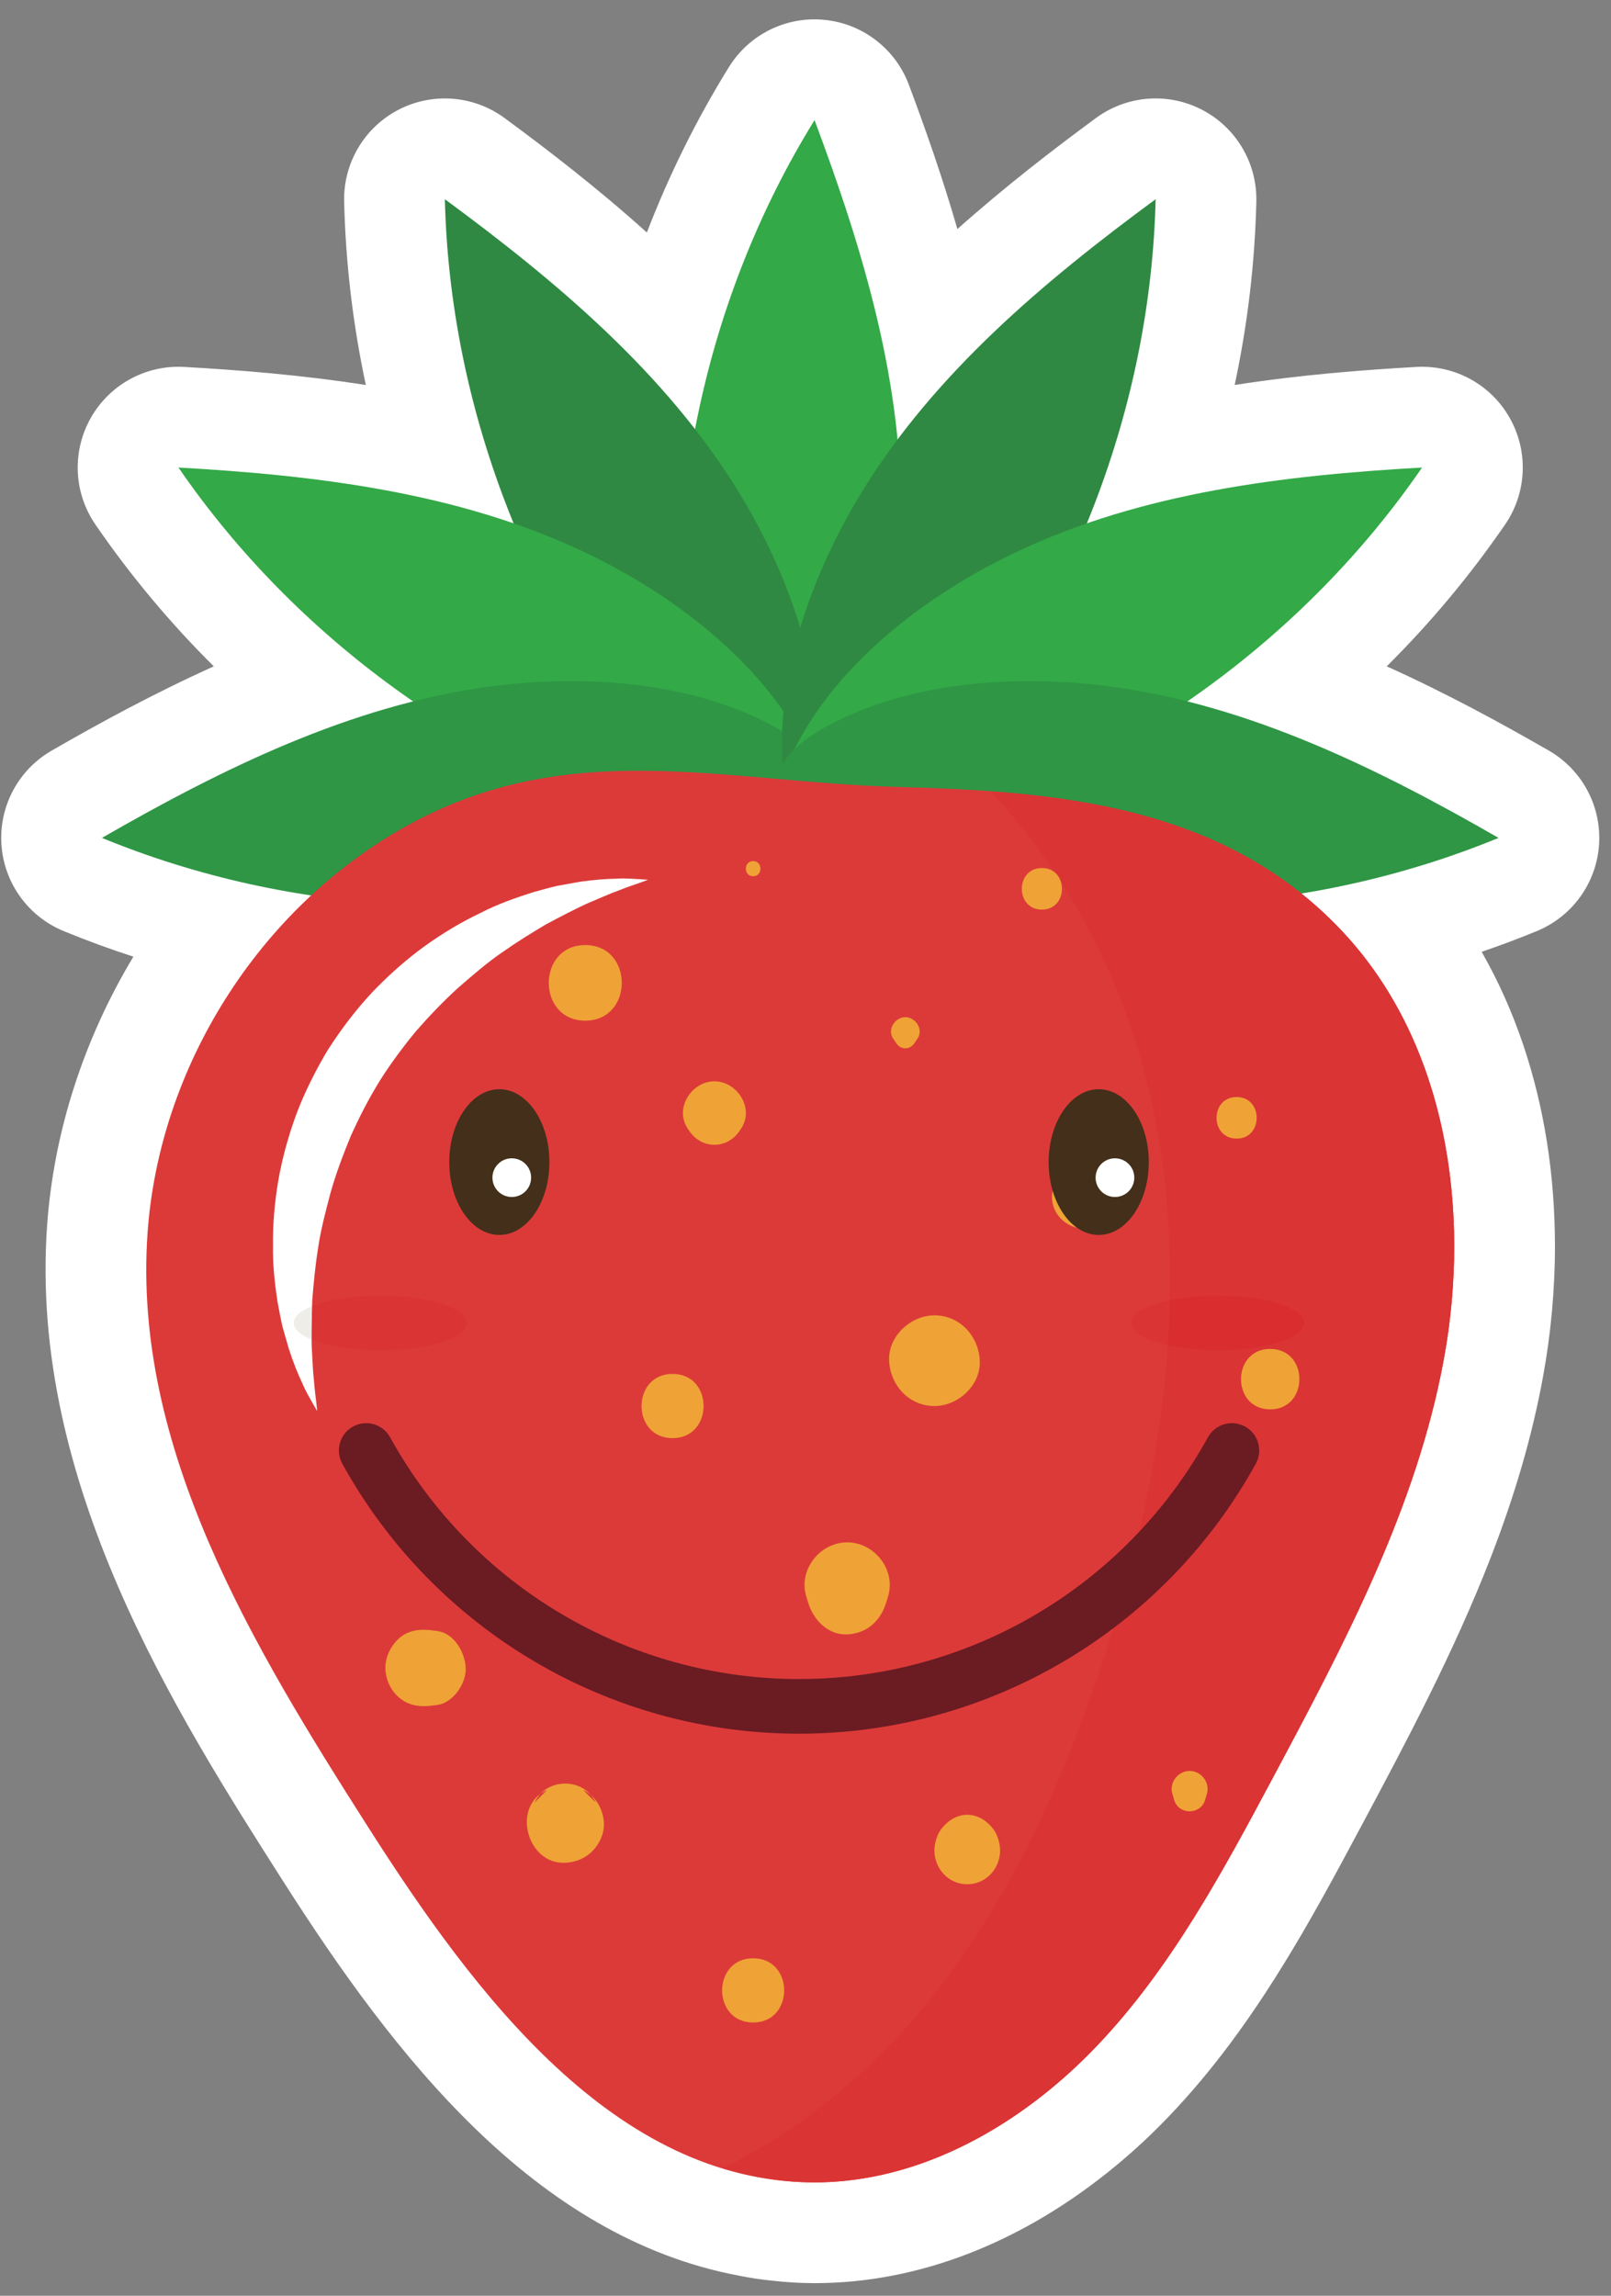 <?xml version="1.0" encoding="UTF-8"?>
<svg width="73px" height="104px" viewBox="0 0 73 104" version="1.1" xmlns="http://www.w3.org/2000/svg" xmlns:xlink="http://www.w3.org/1999/xlink">
    <rect x="0" y="0" width="73" height="104" fill="#808080" stroke="none"/>
    <!-- Generator: Sketch 44.1 (41455) - http://www.bohemiancoding.com/sketch -->
    <title>strawberry</title>
    <desc>Created with Sketch.</desc>
    <defs></defs>
    <g id="Page-1" stroke="none" stroke-width="1" fill="none" fill-rule="evenodd">
        <g id="158227-OUTYSB-392" transform="translate(-365, -213)">
            <g id="strawberry" transform="translate(358, 213)">
                <path d="M79.459,38.257 C79.573,36.52 78.69,34.869 77.18,34.001 C75.065,32.784 72.577,31.42 69.837,30.186 C71.826,28.21 73.618,26.065 75.199,23.765 C76.186,22.33 76.269,20.459 75.415,18.941 C74.562,17.424 72.933,16.527 71.181,16.622 C68.745,16.76 65.915,16.978 62.947,17.441 C63.533,14.698 63.862,11.922 63.929,9.133 C63.97,7.392 63.018,5.78 61.474,4.976 C59.928,4.17 58.062,4.316 56.66,5.348 C54.735,6.765 52.551,8.442 50.383,10.377 C49.691,7.979 48.906,5.766 48.185,3.841 C47.574,2.21 46.09,1.069 44.357,0.899 C42.62,0.728 40.946,1.559 40.029,3.039 C38.561,5.412 37.319,7.916 36.312,10.533 C34.078,8.522 31.829,6.794 29.863,5.347 C28.462,4.316 26.593,4.172 25.049,4.976 C23.505,5.78 22.553,7.393 22.594,9.133 C22.662,11.923 22.991,14.699 23.577,17.441 C20.608,16.978 17.779,16.76 15.342,16.622 C13.602,16.524 11.962,17.425 11.108,18.941 C10.254,20.459 10.338,22.33 11.325,23.765 C12.905,26.064 14.697,28.21 16.688,30.186 C13.947,31.421 11.459,32.784 9.344,34.001 C7.835,34.869 6.951,36.519 7.065,38.257 C7.18,39.994 8.272,41.515 9.882,42.178 C10.915,42.603 11.971,42.99 13.044,43.338 C10.804,47.059 9.433,51.264 9.133,55.537 C8.316,67.167 14.983,77.62 19.85,85.252 C24.855,93.099 31.219,101.354 40.501,103.093 C40.733,103.138 40.964,103.181 41.232,103.222 C41.48,103.257 41.73,103.289 41.971,103.314 C42.657,103.389 43.241,103.425 43.811,103.428 L43.913,103.428 C48.641,103.428 53.365,101.586 57.58,98.097 C58.421,97.401 59.233,96.643 59.993,95.845 C60.475,95.339 60.951,94.807 61.405,94.266 C61.85,93.735 62.281,93.191 62.696,92.637 C63.785,91.183 64.861,89.539 65.989,87.611 C66.315,87.053 66.634,86.49 66.947,85.928 C67.554,84.838 68.14,83.74 68.736,82.626 C70.681,78.983 72.884,74.853 74.548,70.561 C75.659,67.693 76.434,65.019 76.917,62.382 C77.281,60.397 77.463,58.388 77.46,56.413 C77.456,53.217 76.977,50.176 76.037,47.374 C75.532,45.868 74.896,44.442 74.139,43.118 C74.986,42.829 75.821,42.515 76.641,42.178 C78.251,41.515 79.344,39.994 79.459,38.257" id="Fill-136" fill="#FFFFFF"></path>
                <path d="M43.91,5.441 C46.118,11.338 47.984,17.506 47.812,23.801 C47.699,27.969 46.632,32.709 44.081,36.105 C40.575,40.772 38.532,36.396 38.041,32.375 C36.907,23.096 38.988,13.394 43.91,5.441" id="Fill-137" fill="#33A947"></path>
                <path d="M27.158,9.024 C32.229,12.756 37.163,16.902 40.459,22.267 C42.642,25.82 44.339,30.373 44.058,34.611 C43.672,40.435 39.571,37.887 36.961,34.788 C30.941,27.636 27.382,18.374 27.158,9.024" id="Fill-138" fill="#2F8942"></path>
                <path d="M15.086,21.18 C21.373,21.533 27.77,22.31 33.463,25.001 C37.232,26.784 41.142,29.669 43.223,33.372 C46.083,38.46 41.255,38.568 37.376,37.398 C28.426,34.699 20.384,28.888 15.086,21.18" id="Fill-139" fill="#33A947"></path>
                <path d="M11.62,37.957 C17.078,34.817 22.86,31.971 29.098,31.115 C33.229,30.547 38.08,30.827 41.846,32.79 C47.022,35.489 43.038,38.218 39.15,39.358 C30.18,41.989 20.269,41.517 11.62,37.957" id="Fill-140" fill="#2E9645"></path>
                <path d="M59.366,9.024 C54.294,12.756 49.361,16.902 46.065,22.267 C43.882,25.82 42.184,30.373 42.465,34.611 C42.851,40.435 46.953,37.887 49.562,34.788 C55.582,27.636 59.142,18.374 59.366,9.024" id="Fill-141" fill="#2F8942"></path>
                <path d="M71.438,21.18 C65.151,21.533 58.753,22.31 53.061,25.001 C49.291,26.784 45.382,29.669 43.301,33.372 C40.441,38.46 45.269,38.568 49.147,37.398 C58.097,34.699 66.14,28.888 71.438,21.18" id="Fill-142" fill="#33A947"></path>
                <path d="M74.904,37.957 C69.446,34.817 63.664,31.971 57.426,31.115 C53.295,30.547 48.444,30.827 44.678,32.79 C39.502,35.489 43.486,38.218 47.374,39.358 C56.344,41.989 66.255,41.517 74.904,37.957" id="Fill-143" fill="#2E9645"></path>
                <path d="M25.255,37.51 C18.704,41.224 14.214,48.345 13.686,55.857 C13.002,65.589 18.453,74.572 23.699,82.797 C28.527,90.367 34.859,98.815 43.837,98.864 C48.724,98.892 53.317,96.232 56.691,92.695 C60.064,89.159 62.407,84.789 64.709,80.477 C67.929,74.444 71.194,68.288 72.428,61.561 C73.661,54.834 72.559,47.32 67.92,42.295 C62.558,36.488 55.02,35.847 47.663,35.647 C39.75,35.432 32.691,33.294 25.255,37.51" id="Fill-144" fill="#DC3A39"></path>
                <path d="M36.366,39.854 C36.366,39.854 36.244,39.899 36.015,39.983 C35.788,40.064 35.441,40.175 35.031,40.34 C34.616,40.487 34.128,40.712 33.568,40.946 C33.015,41.203 32.41,41.518 31.762,41.862 C31.127,42.237 30.454,42.651 29.775,43.129 C29.088,43.594 28.429,44.169 27.756,44.752 C27.093,45.352 26.46,46.018 25.848,46.715 C25.267,47.416 24.675,48.22 24.219,48.944 C23.656,49.861 23.295,50.585 22.896,51.458 C22.542,52.316 22.221,53.176 21.977,54.036 C21.75,54.897 21.526,55.742 21.41,56.564 C21.28,57.383 21.207,58.17 21.149,58.905 C21.125,59.638 21.11,60.319 21.122,60.929 C21.158,61.534 21.172,62.074 21.223,62.515 C21.257,62.96 21.306,63.309 21.334,63.55 C21.36,63.793 21.373,63.923 21.373,63.923 C21.373,63.923 21.308,63.811 21.185,63.6 C21.074,63.385 20.87,63.079 20.697,62.657 C20.499,62.242 20.289,61.724 20.09,61.11 C20.001,60.799 19.906,60.469 19.806,60.12 C19.719,59.768 19.659,59.391 19.579,58.997 C19.46,58.207 19.352,57.337 19.371,56.412 C19.357,55.486 19.44,54.505 19.607,53.501 C19.783,52.498 20.06,51.475 20.432,50.465 C20.797,49.484 21.357,48.388 21.853,47.566 C22.492,46.572 23.128,45.747 23.873,44.944 C24.618,44.167 25.412,43.465 26.236,42.867 C27.063,42.273 27.907,41.769 28.744,41.372 C29.565,40.946 30.395,40.662 31.155,40.419 C31.544,40.317 31.908,40.203 32.263,40.128 C32.62,40.063 32.958,40.003 33.276,39.945 C33.913,39.853 34.474,39.813 34.937,39.806 C35.397,39.774 35.749,39.824 35.993,39.828 C36.236,39.845 36.366,39.854 36.366,39.854" id="Fill-145" fill="#FFFFFF"></path>
                <path d="M43.805,98.864 C43.804,98.864 43.802,98.864 43.801,98.864 C43.803,98.864 43.803,98.864 43.805,98.864 M67.92,42.295 C67.91,42.285 67.901,42.274 67.891,42.264 C67.901,42.274 67.91,42.285 67.92,42.295 M67.882,42.254 C67.875,42.247 67.868,42.24 67.862,42.233 C67.869,42.24 67.875,42.247 67.882,42.254 M67.852,42.221 C67.845,42.214 67.838,42.207 67.832,42.2 C67.838,42.207 67.845,42.214 67.852,42.221 M67.822,42.19 C67.814,42.181 67.804,42.171 67.796,42.162 C67.805,42.171 67.813,42.181 67.822,42.19 M67.794,42.16 C67.784,42.149 67.774,42.139 67.764,42.128 C67.774,42.139 67.783,42.149 67.794,42.16 M67.757,42.121 C67.749,42.113 67.742,42.105 67.734,42.097 C67.742,42.105 67.749,42.113 67.757,42.121 M67.725,42.088 C67.719,42.08 67.711,42.073 67.704,42.066 C67.711,42.073 67.718,42.08 67.725,42.088 M67.695,42.056 C67.687,42.047 67.679,42.039 67.67,42.03 C67.678,42.039 67.687,42.048 67.695,42.056 M67.666,42.026 C67.656,42.016 67.646,42.005 67.636,41.995 C67.646,42.005 67.656,42.015 67.666,42.026 M67.631,41.989 C67.623,41.981 67.615,41.972 67.606,41.964 C67.615,41.973 67.623,41.981 67.631,41.989 M67.598,41.956 C67.591,41.948 67.584,41.94 67.576,41.933 C67.584,41.941 67.591,41.948 67.598,41.956 M67.568,41.924 C67.56,41.916 67.552,41.908 67.544,41.9 C67.552,41.908 67.56,41.916 67.568,41.924 M67.538,41.894 C67.528,41.883 67.518,41.873 67.508,41.863 C67.518,41.873 67.528,41.883 67.538,41.894 M67.506,41.861 C67.497,41.852 67.487,41.842 67.478,41.833 C67.487,41.842 67.497,41.852 67.506,41.861 M67.47,41.825 C67.463,41.818 67.455,41.81 67.448,41.803 C67.455,41.81 67.462,41.817 67.47,41.825 M67.439,41.793 C67.431,41.786 67.424,41.779 67.417,41.772 C67.424,41.779 67.432,41.786 67.439,41.793 M67.409,41.763 C67.389,41.744 67.369,41.724 67.349,41.704 C67.369,41.724 67.389,41.744 67.409,41.763 M67.34,41.695 C67.333,41.688 67.326,41.681 67.319,41.675 C67.326,41.681 67.333,41.688 67.34,41.695 M67.309,41.664 C67.302,41.658 67.295,41.651 67.289,41.645 C67.295,41.651 67.302,41.658 67.309,41.664 M67.278,41.635 C67.27,41.627 67.262,41.619 67.254,41.611 C67.262,41.619 67.271,41.627 67.278,41.635 M67.249,41.606 C67.239,41.596 67.229,41.587 67.219,41.577 C67.229,41.587 67.239,41.596 67.249,41.606 M67.209,41.568 C67.203,41.561 67.196,41.555 67.19,41.548 C67.196,41.555 67.203,41.561 67.209,41.568 M67.177,41.537 C67.172,41.531 67.165,41.525 67.16,41.52 C67.165,41.525 67.172,41.531 67.177,41.537 M67.147,41.508 C67.141,41.501 67.134,41.495 67.127,41.489 C67.134,41.495 67.141,41.501 67.147,41.508 M67.117,41.479 C67.108,41.47 67.098,41.461 67.089,41.452 C67.098,41.461 67.108,41.47 67.117,41.479 M67.077,41.441 C67.071,41.435 67.065,41.43 67.059,41.424 C67.065,41.43 67.071,41.435 67.077,41.441 M67.045,41.411 C67.04,41.406 67.035,41.401 67.029,41.396 C67.035,41.401 67.04,41.406 67.045,41.411 M67.015,41.382 C67.01,41.377 67.005,41.373 67,41.368 C67.005,41.373 67.01,41.377 67.015,41.382 M66.985,41.354 C66.979,41.349 66.975,41.344 66.969,41.339 C66.974,41.344 66.98,41.349 66.985,41.354 M66.941,41.313 C66.937,41.309 66.933,41.305 66.929,41.302 C66.933,41.305 66.937,41.309 66.941,41.313 M66.911,41.285 C66.907,41.282 66.903,41.278 66.899,41.274 C66.903,41.278 66.907,41.282 66.911,41.285 M66.881,41.258 C66.878,41.255 66.874,41.251 66.87,41.248 C66.874,41.251 66.877,41.254 66.881,41.258 M66.852,41.231 C66.849,41.228 66.846,41.226 66.844,41.224 C66.846,41.226 66.849,41.228 66.852,41.231 M66.802,41.185 C66.8,41.184 66.798,41.182 66.797,41.181 C66.798,41.182 66.8,41.184 66.802,41.185 M66.776,41.162 C66.773,41.159 66.77,41.157 66.767,41.154 C66.77,41.157 66.773,41.159 66.776,41.162 M66.747,41.135 C66.744,41.133 66.742,41.131 66.739,41.129 C66.742,41.131 66.744,41.133 66.747,41.135 M66.717,41.109 C66.716,41.108 66.717,41.109 66.717,41.108 L66.717,41.109 M66.637,41.038 C66.637,41.037 66.636,41.037 66.635,41.036 C66.636,41.037 66.637,41.037 66.637,41.038 M66.61,41.014 C66.609,41.013 66.608,41.012 66.607,41.011 C66.608,41.012 66.609,41.013 66.61,41.014" id="Fill-146" fill="#EEEDE8"></path>
                <path d="M43.911,98.865 C43.887,98.865 43.861,98.864 43.837,98.864 C43.826,98.864 43.816,98.864 43.805,98.864 C43.803,98.864 43.803,98.864 43.801,98.864 C42.385,98.852 41.041,98.612 39.752,98.219 C42.866,96.696 45.683,94.492 48.004,91.909 C52.186,87.256 54.906,81.461 56.882,75.525 C58.449,70.816 59.581,65.885 59.917,60.942 C60.557,61.085 61.34,61.17 62.185,61.17 C64.35,61.17 66.104,60.616 66.104,59.932 C66.104,59.249 64.35,58.694 62.185,58.694 C61.38,58.694 60.631,58.771 60.009,58.903 C60.078,55.786 59.811,52.675 59.118,49.623 C57.959,44.522 55.447,39.626 51.874,35.843 C57.234,36.238 62.451,37.346 66.607,41.011 C66.608,41.012 66.609,41.013 66.61,41.014 C66.619,41.021 66.627,41.029 66.635,41.036 C66.636,41.037 66.637,41.037 66.637,41.038 C66.664,41.061 66.69,41.085 66.717,41.108 C66.717,41.109 66.716,41.108 66.717,41.109 C66.724,41.115 66.732,41.122 66.739,41.129 C66.742,41.131 66.744,41.133 66.747,41.135 C66.753,41.141 66.761,41.148 66.767,41.154 C66.77,41.157 66.773,41.159 66.776,41.162 C66.783,41.168 66.79,41.174 66.797,41.181 C66.798,41.182 66.8,41.184 66.802,41.185 C66.816,41.198 66.83,41.211 66.844,41.224 C66.846,41.226 66.849,41.228 66.852,41.231 C66.858,41.236 66.864,41.242 66.87,41.248 C66.874,41.251 66.878,41.255 66.881,41.258 C66.887,41.263 66.893,41.269 66.899,41.274 C66.903,41.278 66.907,41.282 66.911,41.285 C66.917,41.291 66.923,41.296 66.929,41.302 C66.933,41.305 66.937,41.309 66.941,41.313 C66.95,41.322 66.96,41.33 66.969,41.339 C66.975,41.344 66.979,41.349 66.985,41.354 C66.99,41.359 66.995,41.363 67,41.368 C67.005,41.373 67.01,41.377 67.015,41.382 C67.02,41.387 67.025,41.391 67.029,41.396 C67.035,41.401 67.04,41.406 67.045,41.411 C67.05,41.415 67.054,41.419 67.059,41.424 C67.065,41.43 67.071,41.435 67.077,41.441 C67.081,41.445 67.085,41.448 67.089,41.452 C67.098,41.461 67.108,41.47 67.117,41.479 C67.121,41.482 67.124,41.486 67.127,41.489 C67.134,41.495 67.141,41.501 67.147,41.508 C67.152,41.512 67.155,41.515 67.16,41.52 C67.165,41.525 67.172,41.531 67.177,41.537 C67.181,41.541 67.186,41.544 67.19,41.548 C67.196,41.555 67.203,41.561 67.209,41.568 C67.213,41.571 67.216,41.574 67.219,41.577 C67.229,41.587 67.239,41.596 67.249,41.606 C67.251,41.607 67.252,41.609 67.254,41.611 C67.262,41.619 67.27,41.627 67.278,41.635 C67.282,41.638 67.285,41.641 67.289,41.645 C67.295,41.651 67.302,41.658 67.309,41.664 C67.312,41.668 67.316,41.671 67.319,41.675 C67.326,41.681 67.333,41.688 67.34,41.695 C67.343,41.698 67.346,41.701 67.349,41.704 C67.369,41.724 67.389,41.744 67.409,41.763 C67.412,41.766 67.414,41.769 67.417,41.772 C67.424,41.779 67.431,41.786 67.439,41.793 C67.442,41.797 67.445,41.8 67.448,41.803 C67.455,41.81 67.463,41.818 67.47,41.825 C67.472,41.827 67.475,41.83 67.478,41.833 C67.487,41.842 67.497,41.852 67.506,41.861 C67.506,41.862 67.507,41.862 67.508,41.863 C67.518,41.873 67.528,41.883 67.538,41.894 C67.54,41.896 67.542,41.898 67.544,41.9 C67.552,41.908 67.56,41.916 67.568,41.924 C67.571,41.927 67.573,41.93 67.576,41.933 C67.584,41.94 67.591,41.948 67.598,41.956 C67.601,41.958 67.604,41.961 67.606,41.964 C67.615,41.972 67.623,41.981 67.631,41.989 C67.633,41.991 67.635,41.993 67.636,41.995 C67.646,42.005 67.656,42.016 67.666,42.026 C67.668,42.027 67.669,42.029 67.67,42.03 C67.679,42.039 67.687,42.047 67.695,42.056 C67.698,42.059 67.701,42.063 67.704,42.066 C67.711,42.073 67.719,42.08 67.725,42.088 C67.729,42.091 67.731,42.094 67.734,42.097 C67.742,42.105 67.749,42.113 67.757,42.121 C67.759,42.123 67.762,42.126 67.764,42.128 C67.774,42.139 67.784,42.149 67.794,42.16 C67.794,42.16 67.795,42.161 67.796,42.162 C67.804,42.171 67.814,42.181 67.822,42.19 C67.825,42.194 67.829,42.197 67.832,42.2 C67.838,42.207 67.845,42.214 67.852,42.221 C67.855,42.225 67.858,42.229 67.862,42.233 C67.868,42.24 67.875,42.247 67.882,42.254 C67.885,42.257 67.888,42.261 67.891,42.264 C67.901,42.274 67.91,42.285 67.92,42.295 C72.559,47.32 73.661,54.834 72.428,61.561 C71.194,68.288 67.929,74.444 64.709,80.477 C62.407,84.789 60.064,89.159 56.69,92.695 C53.662,95.87 49.651,98.339 45.326,98.79 C44.857,98.839 44.386,98.865 43.911,98.865 M64.557,61.108 C62.795,61.108 62.792,63.846 64.557,63.846 C66.319,63.846 66.322,61.108 64.557,61.108" id="Fill-147" fill="#DA3435"></path>
                <path d="M41.128,39.694 C41.568,39.694 41.569,39.009 41.128,39.009 C40.687,39.009 40.686,39.694 41.128,39.694" id="Fill-148" fill="#EFA336"></path>
                <path d="M47.47,47.045 L47.617,47.263 C47.823,47.565 48.225,47.565 48.43,47.263 L48.578,47.045 C48.857,46.634 48.486,46.079 48.024,46.079 C47.562,46.079 47.191,46.634 47.47,47.045" id="Fill-149" fill="#EFA336"></path>
                <path d="M38.153,51.109 L38.225,51.219 C38.789,52.073 39.955,52.073 40.519,51.219 L40.591,51.109 C41.191,50.2 40.398,48.984 39.372,48.984 C38.346,48.984 37.553,50.2 38.153,51.109" id="Fill-150" fill="#EFA336"></path>
                <path d="M37.476,65.149 C39.348,65.149 39.352,62.239 37.476,62.239 C35.604,62.239 35.601,65.149 37.476,65.149" id="Fill-151" fill="#EFA336"></path>
                <path d="M31.278,81.549 L31.214,81.664 C31.407,81.471 31.6,81.278 31.793,81.085 C30.165,81.8 30.864,84.463 32.608,84.385 C33.412,84.349 34.052,83.863 34.299,83.097 C34.536,82.367 34.131,81.396 33.422,81.085 C33.615,81.278 33.808,81.471 34.001,81.664 L33.938,81.549 C33.383,80.548 31.833,80.548 31.278,81.549" id="Fill-152" fill="#EFA336"></path>
                <path d="M41.128,91.621 C43,91.621 43.003,88.712 41.128,88.712 C39.255,88.712 39.252,91.621 41.128,91.621" id="Fill-153" fill="#EFA336"></path>
                <path d="M26.684,77.253 L26.831,77.232 C27.544,77.13 28.133,76.247 28.103,75.561 C28.072,74.866 27.594,73.999 26.831,73.89 L26.684,73.869 C26.064,73.781 25.435,73.822 24.977,74.32 C24.662,74.664 24.463,75.086 24.463,75.561 C24.463,76.011 24.659,76.483 24.977,76.801 C25.462,77.287 26.042,77.344 26.684,77.253" id="Fill-154" fill="#EFA336"></path>
                <path d="M49.343,63.694 C50.417,63.694 51.447,62.749 51.397,61.64 C51.347,60.527 50.495,59.586 49.343,59.586 C48.269,59.586 47.24,60.531 47.289,61.64 C47.339,62.753 48.192,63.694 49.343,63.694" id="Fill-155" fill="#EFA336"></path>
                <path d="M33.521,46.236 C35.723,46.236 35.727,42.813 33.521,42.813 C31.318,42.813 31.314,46.236 33.521,46.236" id="Fill-156" fill="#EFA336"></path>
                <path d="M54.212,41.206 C55.423,41.206 55.425,39.323 54.212,39.323 C53,39.323 52.998,41.206 54.212,41.206" id="Fill-157" fill="#EFA336"></path>
                <path d="M63.036,51.58 C64.247,51.58 64.249,49.697 63.036,49.697 C61.824,49.697 61.822,51.58 63.036,51.58" id="Fill-158" fill="#EFA336"></path>
                <path d="M55.673,55.582 C56.202,55.757 56.785,55.515 57.113,55.091 C57.609,54.448 57.437,53.493 56.728,53.079 C56.089,52.705 55.229,52.93 54.855,53.57 C54.394,54.359 54.841,55.306 55.673,55.582" id="Fill-159" fill="#EFA336"></path>
                <path d="M43.531,72.308 C43.573,72.449 43.614,72.589 43.664,72.727 C43.922,73.447 44.567,74.076 45.388,74.039 C46.219,74.002 46.834,73.5 47.111,72.727 C47.161,72.589 47.202,72.449 47.244,72.308 C47.603,71.102 46.615,69.87 45.388,69.87 C44.162,69.87 43.172,71.103 43.531,72.308" id="Fill-160" fill="#EFA336"></path>
                <path d="M49.647,82.864 C49.514,83.038 49.436,83.249 49.386,83.461 C49.16,84.403 49.837,85.357 50.83,85.357 C51.818,85.357 52.499,84.404 52.274,83.461 C52.223,83.249 52.145,83.038 52.012,82.864 C51.347,81.993 50.312,81.993 49.647,82.864" id="Fill-161" fill="#EFA336"></path>
                <path d="M64.557,63.846 C66.319,63.846 66.322,61.108 64.557,61.108 C62.795,61.108 62.792,63.846 64.557,63.846" id="Fill-162" fill="#EFA336"></path>
                <path d="M60.122,81.254 C60.149,81.348 60.177,81.442 60.204,81.536 C60.407,82.227 61.404,82.228 61.607,81.536 C61.635,81.442 61.662,81.348 61.69,81.254 C61.839,80.745 61.426,80.225 60.906,80.225 C60.387,80.225 59.973,80.745 60.122,81.254" id="Fill-163" fill="#EFA336"></path>
                <path d="M43.207,78.538 C34.602,78.538 26.671,73.851 22.51,66.306 C22.18,65.707 22.397,64.954 22.996,64.624 C23.596,64.294 24.347,64.512 24.677,65.11 C28.403,71.866 35.504,76.062 43.207,76.062 C50.911,76.062 58.012,71.866 61.737,65.11 C62.068,64.511 62.819,64.295 63.419,64.624 C64.017,64.954 64.235,65.707 63.905,66.306 C59.744,73.851 51.813,78.538 43.207,78.538" id="Fill-164" fill="#6B1B22"></path>
                <path d="M24.229,61.17 C22.962,61.17 21.835,60.98 21.119,60.685 C21.115,60.216 21.125,59.708 21.141,59.17 C21.858,58.881 22.975,58.694 24.229,58.694 C26.394,58.694 28.149,59.249 28.149,59.932 C28.149,60.616 26.394,61.17 24.229,61.17" id="Fill-165" fill="#DA3435"></path>
                <path d="M21.119,60.685 C20.612,60.477 20.31,60.216 20.31,59.932 C20.31,59.645 20.62,59.38 21.141,59.17 C21.125,59.708 21.115,60.216 21.119,60.685" id="Fill-166" fill="#EEEDE8"></path>
                <path d="M59.917,60.942 C58.917,60.717 58.266,60.349 58.266,59.932 C58.266,59.503 58.958,59.125 60.009,58.903 C59.994,59.582 59.963,60.262 59.917,60.942" id="Fill-167" fill="#DA3435"></path>
                <path d="M62.185,61.17 C61.34,61.17 60.557,61.085 59.917,60.942 C59.963,60.262 59.994,59.582 60.009,58.903 C60.631,58.771 61.38,58.694 62.185,58.694 C64.35,58.694 66.104,59.249 66.104,59.932 C66.104,60.616 64.35,61.17 62.185,61.17" id="Fill-168" fill="#D92D30"></path>
                <path d="M31.896,52.644 C31.896,54.466 30.88,55.944 29.627,55.944 C28.374,55.944 27.358,54.466 27.358,52.644 C27.358,50.821 28.374,49.343 29.627,49.343 C30.88,49.343 31.896,50.821 31.896,52.644" id="Fill-169" fill="#432F1A"></path>
                <path d="M59.056,52.644 C59.056,54.466 58.04,55.944 56.787,55.944 C55.534,55.944 54.518,54.466 54.518,52.644 C54.518,50.821 55.534,49.343 56.787,49.343 C58.04,49.343 59.056,50.821 59.056,52.644" id="Fill-170" fill="#432F1A"></path>
                <path d="M58.399,53.348 C58.399,53.833 58.007,54.225 57.522,54.225 C57.038,54.225 56.646,53.833 56.646,53.348 C56.646,52.864 57.038,52.472 57.522,52.472 C58.007,52.472 58.399,52.864 58.399,53.348" id="Fill-171" fill="#FFFFFF"></path>
                <path d="M31.067,53.348 C31.067,53.833 30.675,54.225 30.19,54.225 C29.706,54.225 29.314,53.833 29.314,53.348 C29.314,52.864 29.706,52.472 30.19,52.472 C30.675,52.472 31.067,52.864 31.067,53.348" id="Fill-172" fill="#FFFFFF"></path>
            </g>
        </g>
    </g>
</svg>
